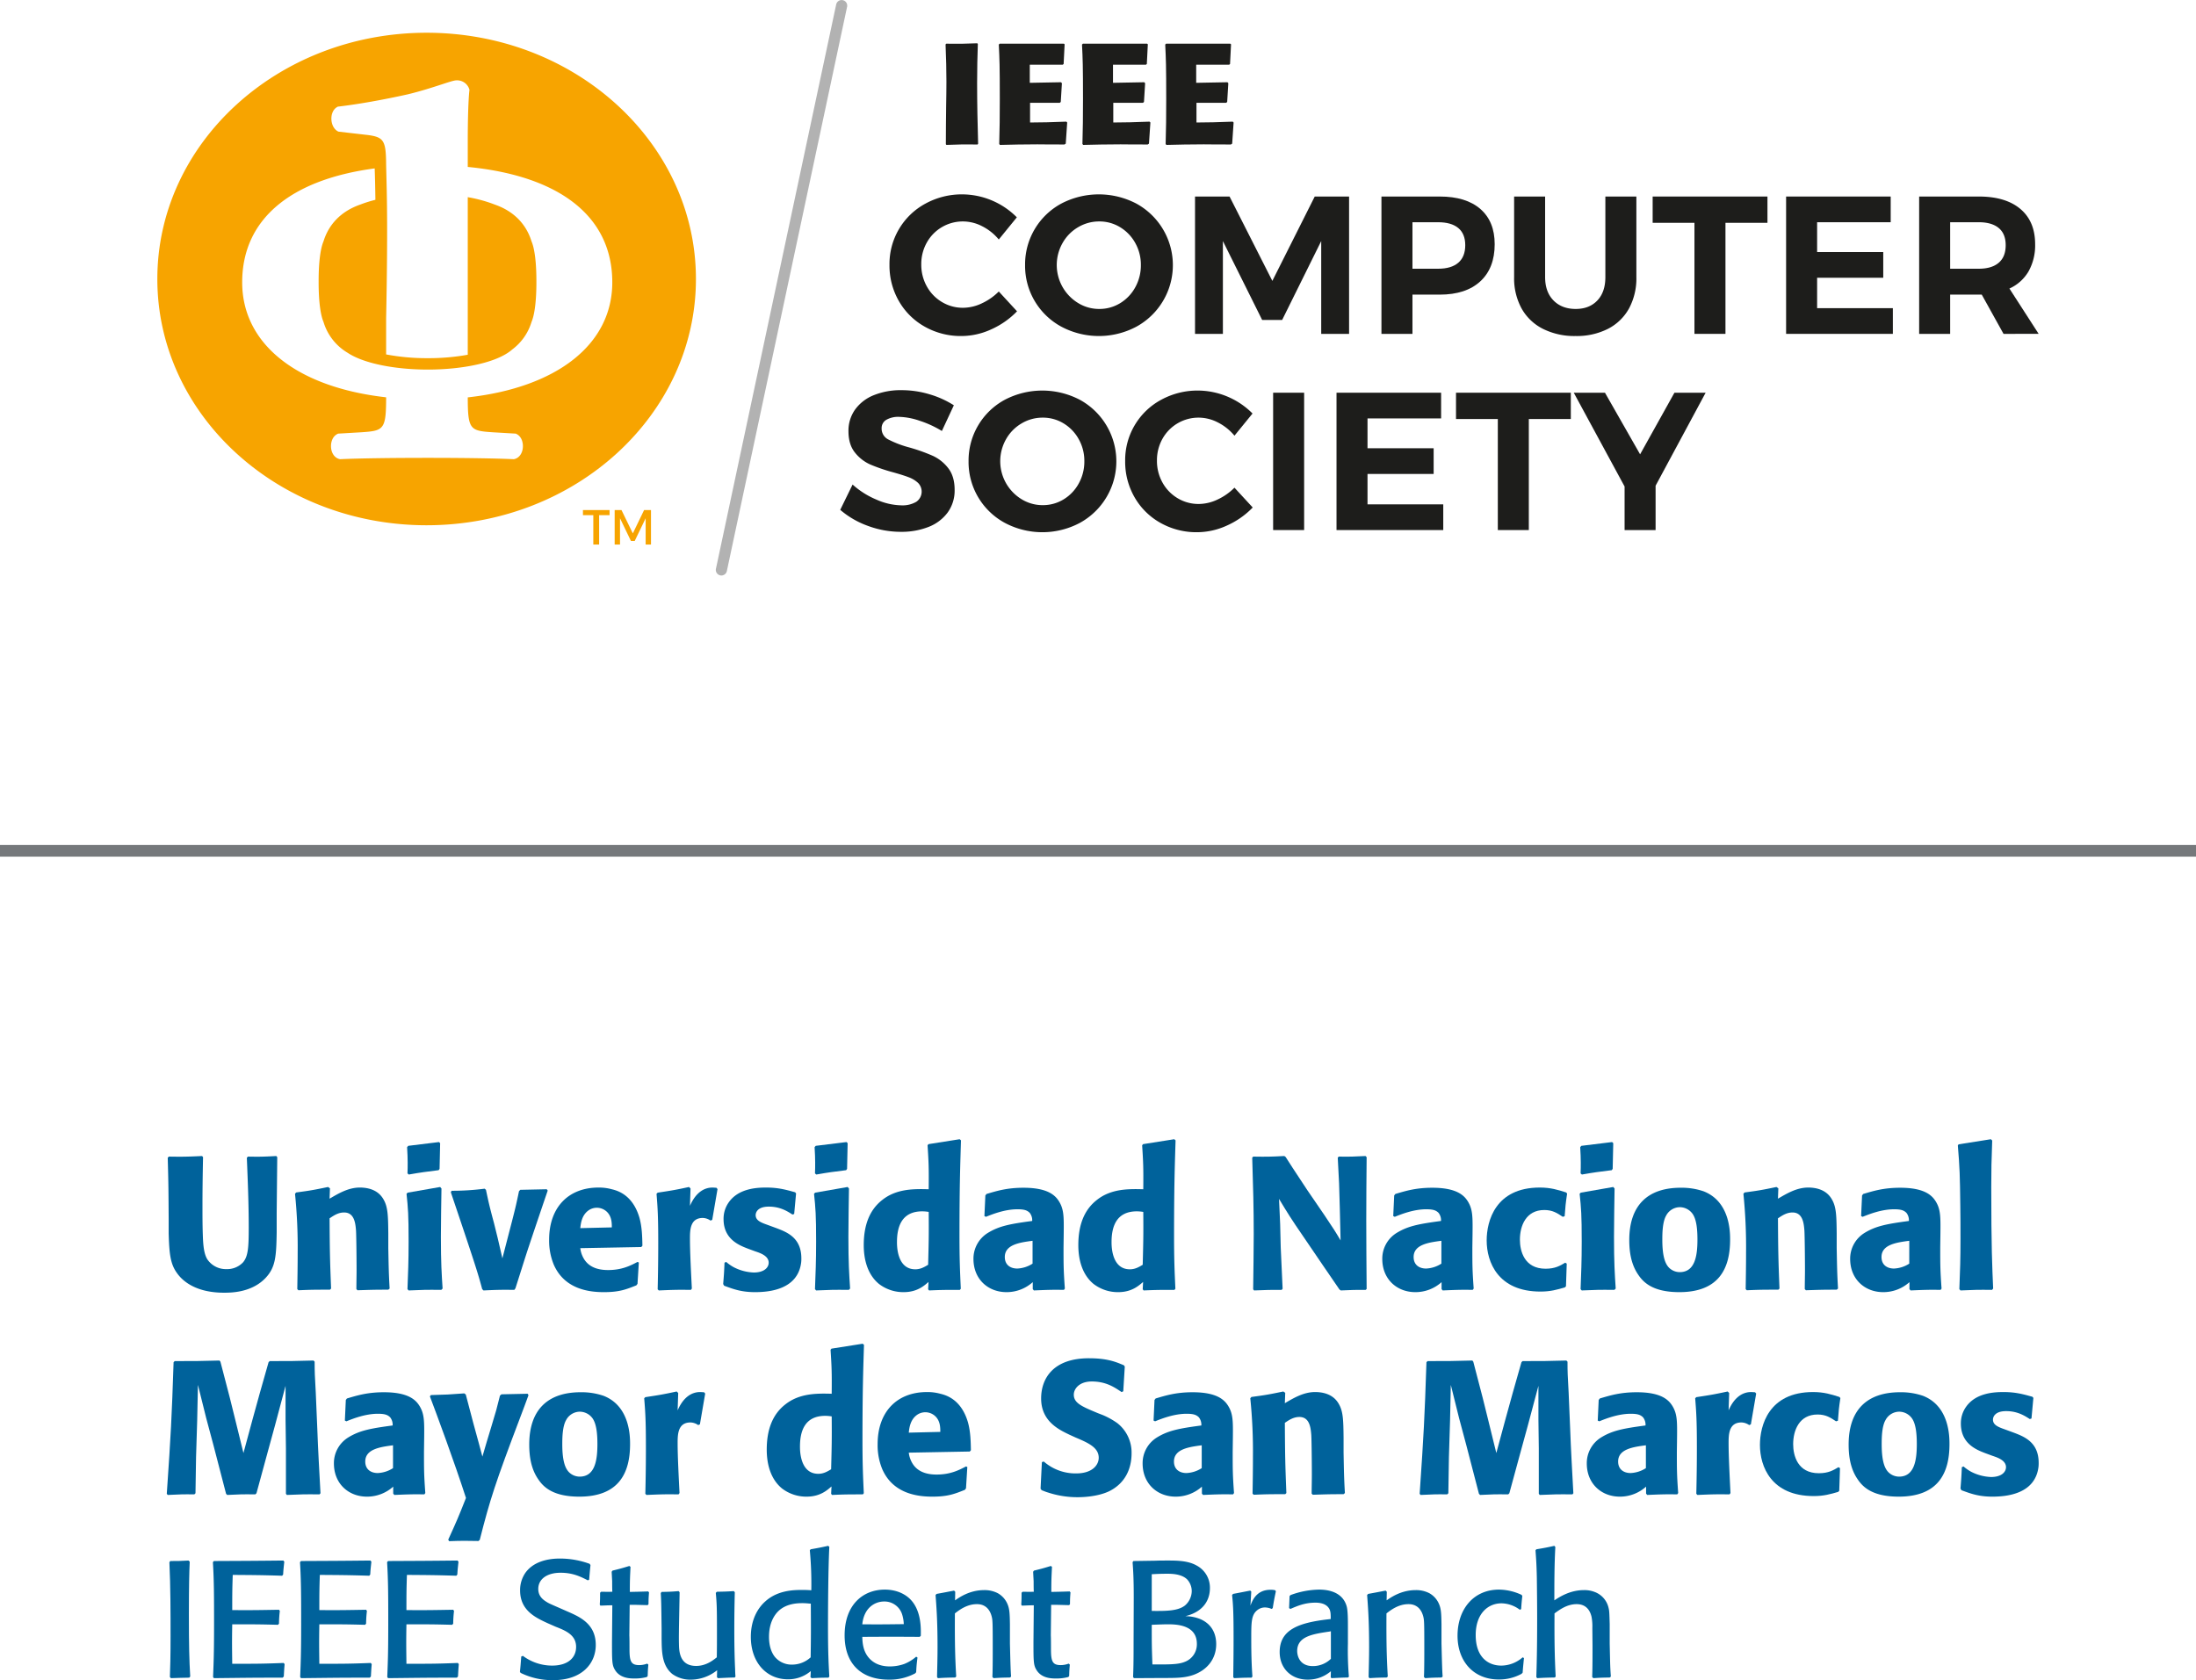 <svg xmlns="http://www.w3.org/2000/svg" viewBox="0 0 1116.133 854.134"><defs><style>.cls-1{fill:#00629b;}.cls-2{fill:#75787b;}.cls-3{fill:#b2b2b2;}.cls-4{fill:#1d1d1b;}.cls-5{fill:#f7a400;}</style></defs><g id="Layer_2" data-name="Layer 2"><g id="UNMSM"><g id="ieee_unmsm_cs_rgb_pp_c"><path class="cls-1" d="M140.913,588.267l-.287,28.504v9.789c-.193,12.189-.576,17.755-5.664,23.129-7.101,7.487-17.657,7.487-21.113,7.487-12.861,0-20.25-4.799-23.897-9.982-3.358-4.607-3.934-9.789-4.221-20.154V619.938c-.098-14.971-.098-17.659-.48-31.383l.574-.576c6.527.097,8.735.097,16.892-.288l.48.576c-.191,9.501-.289,16.891-.289,24.666,0,5.086,0,10.173.191,15.259.193,6.047.769,9.406,2.208,11.901a11.332,11.332,0,0,0,9.789,5.087,11.081,11.081,0,0,0,8.446-3.456c2.591-3.071,2.88-7.678,2.88-17.754,0-11.805-.48-23.609-.961-35.415l.576-.576c5.471.097,7.39.097,14.395-.288Z"/><path class="cls-1" d="M197.357,655.641c-7.677,0-9.309.096-15.643.288l-.576-.576c0-3.264.096-6.623.096-9.885,0-3.647-.096-16.796-.289-19.962-.287-3.456-.765-9.118-6.045-9.118-3.071,0-5.375,1.631-7.39,2.975.096,17.178.191,20.922.767,35.702l-.576.576c-7.679,0-9.118,0-16.027.288l-.576-.576c.096-6.142.193-12.284.193-18.427a266.978,266.978,0,0,0-1.345-30.04l.576-.672c7.199-.96,8.829-1.248,16.221-2.783l.959.672-.191,5.278c4.414-2.591,9.5-5.662,15.356-5.662,3.456,0,8.926.767,11.9,5.758,2.4,3.935,2.495,8.35,2.591,17.564v7.486c.191,9.406.191,12.092.672,20.538Z"/><path class="cls-1" d="M224.28,655.736c-7.772-.096-9.692,0-16.603.288l-.574-.672c.287-7.87.574-13.724.574-24.185,0-13.628-.287-16.987-1.054-24.281l.576-.576,16.508-2.879.672.767c-.098,8.158-.289,16.412-.289,24.569,0,13.244.385,18.907.863,26.297ZM222.937,594.89c-6.814.864-8.637,1.055-15.162,2.207l-.672-.576c.096-1.824.096-3.743.096-5.566,0-2.303-.096-4.319-.287-7.774l.574-.672,15.643-1.92.578.576-.289,13.053Z"/><path class="cls-1" d="M261.391,655.736c-6.912-.096-9.407,0-15.645.288l-.672-.672c-2.111-7.87-3.167-11.421-15.932-49.235l.385-.767a126.358,126.358,0,0,0,16.794-1.055l.672.575c1.343,6.335,1.728,8.158,4.127,17.084l1.824,7.39,2.4,10.365,4.895-18.907c1.919-7.486,2.206-8.83,3.55-15.259l.674-.673,13.434-.288.48.673c-2.687,7.869-6.91,20.346-9.5,28.12-2.017,6.047-3.84,11.996-6.91,21.594Z"/><path class="cls-1" d="M324.69,641.821l-.672,10.845-.576.768c-5.086,2.015-8.542,3.455-16.508,3.455-6.91,0-19.963-1.152-25.53-14.108a31.96,31.96,0,0,1-2.302-12.572c0-16.603,9.981-26.488,25.047-26.488a24.574,24.574,0,0,1,6.814.863c3.264.768,10.654,3.071,14.012,14.396,1.345,4.799,1.441,9.598,1.537,14.3l-.576.672-31,.576a13.607,13.607,0,0,0,2.112,5.854c2.304,3.455,6.238,5.278,11.996,5.278,7.007,0,11.326-2.207,14.973-4.126ZM310.965,623.97c0-2.208-.096-4.511-1.439-6.623a7.367,7.367,0,0,0-9.981-2.304c-3.647,2.304-4.319,6.335-4.608,9.31Z"/><path class="cls-1" d="M361.136,620.514a7.188,7.188,0,0,0-3.934-1.343c-6.527,0-6.527,6.335-6.527,10.653,0,6.622.576,17.467.961,25.241l-.48.672c-7.679-.096-9.213,0-16.316.288l-.576-.576c.193-7.966.289-15.836.289-23.705,0-13.341-.289-17.66-.865-24.857l.576-.576c7.007-1.055,8.831-1.343,15.932-2.879l.769.767-.289,8.83c3.071-7.102,7.486-9.309,11.422-9.309.672,0,1.343.096,2.015.096l.576.672L362,620.13Z"/><path class="cls-1" d="M394.627,624.353c5.277,2.015,12.667,4.798,12.667,15.356a16.321,16.321,0,0,1-.096,2.111c-1.726,13.723-16.123,15.068-23.417,15.068-7.005,0-11.037-1.536-15.738-3.263l-.48-.864c.383-4.798.48-5.854.672-10.845l.863-.384a21.309,21.309,0,0,0,3.84,2.688,24.018,24.018,0,0,0,10.172,2.687c5.375,0,7.581-2.591,7.581-4.99,0-3.455-4.221-4.895-6.814-5.759l-3.647-1.343c-4.51-1.728-12.476-4.799-12.476-15.068a14.428,14.428,0,0,1,2.591-8.446c4.99-7.198,14.397-7.581,19.098-7.581,6.24,0,10.174,1.151,14.684,2.398l.48.576-.959,10.461-.865.288c-2.4-1.536-6.142-4.031-11.995-4.031-5.951,0-6.718,3.168-6.718,4.319,0,2.688,2.591,3.743,5.853,4.895Z"/><path class="cls-1" d="M431.399,655.736c-7.774-.096-9.694,0-16.603.288l-.576-.672c.287-7.87.576-13.724.576-24.185,0-13.628-.289-16.987-1.056-24.281l.576-.576,16.508-2.879.672.767c-.096,8.158-.289,16.412-.289,24.569,0,13.244.385,18.907.865,26.297ZM430.053,594.89c-6.814.864-8.637,1.055-15.162,2.207l-.672-.576c.096-1.824.096-3.743.096-5.566,0-2.303-.096-4.319-.289-7.774l.576-.672,15.645-1.92.576.576-.289,13.053Z"/><path class="cls-1" d="M487.854,655.736c-7.199,0-9.022,0-15.643.288l-.48-.576.191-3.743c-2.304,2.015-5.853,5.183-12.667,5.183a20.236,20.236,0,0,1-12.573-4.223c-5.662-4.702-7.677-12.189-7.677-19.674,0-9.885,2.782-17.851,9.5-23.034,7.294-5.759,16.316-5.566,23.513-5.375.098-10.94,0-13.34-.576-22.361l.48-.576,15.836-2.495.672.576c-.385,12.668-.767,23.129-.767,48.465,0,12.572.287,18.331.672,26.969Zm-19.098-39.925c-10.748,0-12.861,8.254-12.861,15.644,0,1.919,0,13.82,9.309,13.82,2.688,0,4.608-1.152,6.527-2.304.287-11.612.385-14.107.287-26.872A21.413,21.413,0,0,0,468.756,615.812Z"/><path class="cls-1" d="M540.548,634.238c0,9.021,0,11.421.672,20.826l-.48.672c-6.238-.096-8.35,0-15.26.288l-.576-.672v-3.551a19.837,19.837,0,0,1-13.339,5.087c-9.407,0-16.797-6.622-16.797-16.891a15.347,15.347,0,0,1,7.199-13.148c5.758-3.551,11.133-4.607,22.65-6.142a6.055,6.055,0,0,0-1.248-4.126c-1.248-1.248-2.688-1.823-6.238-1.823-6.431,0-12.669,2.495-16.027,3.838l-.769-.384.48-10.461.576-.768c5.471-1.631,10.557-3.167,18.811-3.167,12.284,0,16.123,3.838,18.042,6.91,2.495,4.032,2.495,7.774,2.4,16.412Zm-15.74-3.455c-6.525.864-14.108,1.919-14.108,8.254,0,4.031,2.88,5.854,6.334,5.854a15.543,15.543,0,0,0,7.774-2.495Z"/><path class="cls-1" d="M596.915,655.736c-7.199,0-9.022,0-15.643.288l-.48-.576.191-3.743c-2.304,2.015-5.853,5.183-12.667,5.183a20.236,20.236,0,0,1-12.573-4.223c-5.662-4.702-7.677-12.189-7.677-19.674,0-9.885,2.782-17.851,9.5-23.034,7.294-5.759,16.316-5.566,23.513-5.375.098-10.94,0-13.34-.576-22.361l.48-.576L596.82,579.15l.672.576c-.385,12.668-.767,23.129-.767,48.465,0,12.572.287,18.331.672,26.969ZM577.817,615.812c-10.748,0-12.861,8.254-12.861,15.644,0,1.919,0,13.82,9.309,13.82,2.688,0,4.608-1.152,6.527-2.304.287-11.612.385-14.107.287-26.872A21.413,21.413,0,0,0,577.817,615.812Z"/><path class="cls-1" d="M694.606,588.267c-.096,10.749-.191,21.402-.191,32.151,0,11.517.096,20.922.191,34.838l-.48.48c-5.086,0-6.814,0-12.667.288l-.672-.48-8.542-12.476-9.598-14.108c-6.525-9.501-8.061-11.996-12.572-19.483l.576,12.861.287,11.805.961,21.018-.48.576c-5.566,0-7.581,0-14.012.288l-.48-.576c.096-9.309.289-18.715.289-28.12,0-12.86-.289-23.896-.767-38.773l.478-.576c7.007.097,8.255.097,15.836-.288l.672.48c2.4,3.839,3.838,5.95,11.037,16.891l8.733,12.765c4.895,7.293,5.375,8.062,8.159,12.764l-.385-15.835-.385-13.245-.672-12.956.48-.576c5.951.097,7.581,0,13.628-.288Z"/><path class="cls-1" d="M748.336,634.238c0,9.021,0,11.421.672,20.826l-.48.672c-6.238-.096-8.35,0-15.26.288l-.576-.672v-3.551a19.837,19.837,0,0,1-13.339,5.087c-9.407,0-16.797-6.622-16.797-16.891a15.347,15.347,0,0,1,7.199-13.148c5.758-3.551,11.133-4.607,22.65-6.142a6.055,6.055,0,0,0-1.248-4.126c-1.248-1.248-2.688-1.823-6.238-1.823-6.431,0-12.669,2.495-16.027,3.838l-.769-.384.48-10.461.576-.768c5.471-1.631,10.557-3.167,18.811-3.167,12.284,0,16.123,3.838,18.042,6.91,2.495,4.032,2.495,7.774,2.4,16.412Zm-15.74-3.455c-6.527.864-14.108,1.919-14.108,8.254,0,4.031,2.88,5.854,6.334,5.854a15.543,15.543,0,0,0,7.774-2.495Z"/><path class="cls-1" d="M796.306,642.396l-.385,11.516-.576.576c-4.03,1.152-7.294,2.112-12.38,2.112-21.593,0-27.353-14.972-27.353-26.009,0-9.789,4.416-26.872,26.968-26.872,5.566,0,9.213,1.151,13.436,2.495l.48.576c-.767,5.086-.863,6.43-1.248,11.516l-.961.288c-2.878-1.919-5.182-3.455-9.405-3.455-9.309,0-12.38,8.062-12.38,15.068,0,5.759,2.208,14.78,13.052,14.78,4.895,0,7.39-1.536,9.981-3.071Z"/><path class="cls-1" d="M820.524,655.736c-7.774-.096-9.694,0-16.603.288l-.576-.672c.287-7.87.576-13.724.576-24.185,0-13.628-.289-16.987-1.056-24.281l.576-.576,16.508-2.879.672.767c-.096,8.158-.289,16.412-.289,24.569,0,13.244.385,18.907.865,26.297ZM819.179,594.89c-6.814.864-8.637,1.055-15.162,2.207l-.672-.576c.096-1.824.096-3.743.096-5.566,0-2.303-.096-4.319-.289-7.774l.576-.672,15.645-1.92.576.576-.289,13.053Z"/><path class="cls-1" d="M853.525,656.888c-13.723,0-18.427-5.183-20.922-8.925-3.551-5.183-4.512-11.421-4.512-17.564,0-17.659,9.407-26.584,26.106-26.584a34.503,34.503,0,0,1,11.709,1.824c13.436,5.278,13.436,20.826,13.436,24.569C879.342,644.604,873.871,656.888,853.525,656.888Zm6.429-40.213a8.068,8.068,0,0,0-6.142-2.975,7.947,7.947,0,0,0-7.005,4.319c-1.919,3.359-1.919,9.501-1.919,12.284,0,9.309,1.823,12.572,3.454,14.204a7.763,7.763,0,0,0,5.375,2.208c7.966,0,9.022-8.734,9.022-16.603C862.739,624.929,862.258,619.459,859.955,616.676Z"/><path class="cls-1" d="M933.513,655.641c-7.679,0-9.309.096-15.645.288l-.576-.576c0-3.264.098-6.623.098-9.885,0-3.647-.098-16.796-.289-19.962-.287-3.456-.767-9.118-6.047-9.118-3.071,0-5.373,1.631-7.39,2.975.096,17.178.193,20.922.767,35.702l-.574.576c-7.679,0-9.118,0-16.029.288l-.574-.576c.096-6.142.191-12.284.191-18.427a267.094,267.094,0,0,0-1.343-30.04l.576-.672c7.197-.96,8.829-1.248,16.219-2.783l.961.672-.193,5.278c4.414-2.591,9.502-5.662,15.356-5.662,3.456,0,8.926.767,11.902,5.758,2.4,3.935,2.495,8.35,2.591,17.564v7.486c.191,9.406.191,12.092.672,20.538Z"/><path class="cls-1" d="M986.138,634.238c0,9.021,0,11.421.672,20.826l-.48.672c-6.238-.096-8.35,0-15.26.288l-.576-.672v-3.551a19.837,19.837,0,0,1-13.339,5.087c-9.407,0-16.797-6.622-16.797-16.891a15.347,15.347,0,0,1,7.199-13.148c5.758-3.551,11.133-4.607,22.65-6.142a6.055,6.055,0,0,0-1.248-4.126c-1.248-1.248-2.688-1.823-6.238-1.823-6.431,0-12.669,2.495-16.027,3.838l-.769-.384.48-10.461.576-.768c5.471-1.631,10.557-3.167,18.811-3.167,12.284,0,16.123,3.838,18.042,6.91,2.495,4.032,2.495,7.774,2.4,16.412Zm-15.74-3.455c-6.527.864-14.108,1.919-14.108,8.254,0,4.031,2.88,5.854,6.334,5.854a15.544,15.544,0,0,0,7.774-2.495Z"/><path class="cls-1" d="M1012.458,655.736c-7.005-.096-9.598,0-16.027.288l-.576-.672c.385-9.501.576-15.26.576-25.625,0-5.662,0-11.325-.096-16.987-.193-15.548-.289-18.715-1.248-30.423l.383-.576,16.412-2.591.672.672c-.385,10.365-.48,14.684-.48,23.801,0,30.328.48,40.405.961,51.442Z"/><path class="cls-1" d="M159.915,692.229c0,5.663.096,6.814.576,15.74.289,6.046.48,12.092.769,18.139.383,11.037,1.054,22.073,1.63,33.014l-.48.576c-7.39-.096-9.981,0-16.603.288l-.478-.576V736.376l-.193-14.684V704.513l-5.375,20.155L135.922,738.68l-5.566,20.442-.576.576c-6.718-.096-8.348,0-14.299.288l-.576-.576-6.429-24.761-3.647-13.628-4.225-16.987-.383,18.139-.576,18.618-.287,18.331-.578.576c-5.564-.096-7.388,0-13.53.288l-.48-.576c2.111-30.807,2.495-38.197,3.456-66.893l.574-.576c10.75,0,12.476,0,22.745-.288l.48.576,4.799,18.427,2.687,10.846,4.223,17.179,4.512-16.7,3.838-13.916,4.414-15.548.576-.576c10.652,0,12.284,0,22.265-.288Z"/><path class="cls-1" d="M215.494,738.2c0,9.021,0,11.421.672,20.826l-.48.672c-6.236-.096-8.348,0-15.26.288l-.574-.672v-3.551a19.844,19.844,0,0,1-13.341,5.087c-9.405,0-16.797-6.623-16.797-16.891a15.345,15.345,0,0,1,7.2-13.149c5.758-3.551,11.133-4.607,22.648-6.142a6.059,6.059,0,0,0-1.246-4.127c-1.25-1.248-2.688-1.823-6.24-1.823-6.431,0-12.667,2.495-16.027,3.838l-.767-.384.48-10.461.574-.768c5.471-1.631,10.559-3.167,18.811-3.167,12.284,0,16.125,3.838,18.042,6.91,2.495,4.032,2.495,7.774,2.401,16.412Zm-15.74-3.455c-6.525.864-14.108,1.919-14.108,8.254,0,4.031,2.882,5.854,6.335,5.854a15.543,15.543,0,0,0,7.772-2.495Z"/><path class="cls-1" d="M268.6,709.312c-1.343,3.743-2.782,7.486-4.223,11.325-12.667,33.399-15.258,41.46-20.537,62.19l-.672.576c-2.4,0-4.895-.096-7.294-.096-2.495,0-5.182.096-7.583.192l-.478-.768c4.319-9.501,5.086-11.229,9.022-21.21-5.951-18.427-14.877-42.516-18.331-51.633l.478-.672c7.872-.192,9.502-.288,16.988-.864l.767.576,3.838,14.587,2.784,10.173,1.823,6.815,2.112-7.199,2.495-8.254c2.302-7.486,2.687-8.925,4.319-15.547l.767-.673,13.341-.288Z"/><path class="cls-1" d="M294.424,760.85c-13.723,0-18.427-5.183-20.922-8.925-3.551-5.183-4.512-11.421-4.512-17.563,0-17.66,9.407-26.585,26.105-26.585A34.503,34.503,0,0,1,306.804,709.6c13.436,5.278,13.436,20.826,13.436,24.569C320.241,748.565,314.77,760.85,294.424,760.85Zm6.429-40.213a8.068,8.068,0,0,0-6.142-2.975,7.947,7.947,0,0,0-7.005,4.319c-1.919,3.359-1.919,9.501-1.919,12.284,0,9.31,1.823,12.572,3.454,14.204a7.763,7.763,0,0,0,5.375,2.208c7.966,0,9.022-8.734,9.022-16.603C303.637,728.891,303.157,723.42,300.853,720.637Z"/><path class="cls-1" d="M354.87,724.475a7.188,7.188,0,0,0-3.934-1.343c-6.527,0-6.527,6.335-6.527,10.653,0,6.622.576,17.466.961,25.241l-.48.672c-7.679-.096-9.213,0-16.316.288l-.576-.576c.193-7.966.289-15.835.289-23.705,0-13.341-.289-17.66-.865-24.857l.576-.576c7.007-1.055,8.831-1.343,15.932-2.879l.769.767-.289,8.83c3.071-7.102,7.486-9.309,11.421-9.309.672,0,1.343.096,2.015.096l.576.672-2.687,15.644Z"/><path class="cls-1" d="M438.552,759.698c-7.199,0-9.022,0-15.643.288l-.48-.576.191-3.743c-2.304,2.015-5.853,5.183-12.667,5.183a20.236,20.236,0,0,1-12.573-4.223c-5.662-4.702-7.677-12.189-7.677-19.674,0-9.885,2.782-17.851,9.5-23.034,7.294-5.759,16.316-5.566,23.513-5.375.098-10.94,0-13.34-.576-22.361l.48-.576,15.836-2.495.672.575c-.385,12.669-.767,23.13-.767,48.466,0,12.572.287,18.331.672,26.968ZM419.454,719.773c-10.748,0-12.86,8.254-12.86,15.644,0,1.919,0,13.82,9.309,13.82,2.688,0,4.608-1.152,6.527-2.304.287-11.612.385-14.108.287-26.872A21.427,21.427,0,0,0,419.454,719.773Z"/><path class="cls-1" d="M491.648,745.782l-.672,10.845-.576.767c-5.086,2.016-8.542,3.456-16.508,3.456-6.91,0-19.963-1.152-25.53-14.108a31.959,31.959,0,0,1-2.302-12.572c0-16.603,9.981-26.488,25.047-26.488a24.574,24.574,0,0,1,6.814.863c3.264.768,10.654,3.071,14.012,14.396,1.345,4.799,1.441,9.598,1.536,14.3l-.576.672-31,.576a13.606,13.606,0,0,0,2.112,5.854c2.304,3.455,6.238,5.278,11.996,5.278,7.007,0,11.326-2.207,14.973-4.126Zm-13.725-17.851c0-2.208-.096-4.511-1.439-6.622a7.365,7.365,0,0,0-9.981-2.303c-3.647,2.303-4.319,6.334-4.608,9.309Z"/><path class="cls-1" d="M560.548,719.389a38.959,38.959,0,0,1,7.39,4.126,19.022,19.022,0,0,1,7.197,15.26c0,8.157-3.454,15.451-11.515,19.386-5.76,2.688-13.054,2.975-15.932,2.975a47.826,47.826,0,0,1-15.069-2.4c-1.056-.288-2.111-.768-3.167-1.152l-.576-.767.672-13.532.96-.288a24.48,24.48,0,0,0,16.41,6.046c8.35,0,11.517-4.319,11.517-7.966,0-5.086-5.086-7.486-11.709-10.269l-3.167-1.44c-5.375-2.591-14.395-6.814-14.395-18.427,0-10.269,6.238-20.442,24.28-20.442,9.309,0,13.628,1.823,17.755,3.55l.48.672-.769,12.572-.863.385c-3.551-2.4-7.87-5.375-15.164-5.375-6.334,0-9.116,3.743-9.116,6.718,0,4.319,4.221,6.047,12.284,9.406Z"/><path class="cls-1" d="M626.524,738.2c0,9.021,0,11.421.672,20.826l-.48.672c-6.238-.096-8.35,0-15.26.288l-.576-.672v-3.551A19.842,19.842,0,0,1,597.54,760.85c-9.407,0-16.797-6.623-16.797-16.891a15.347,15.347,0,0,1,7.199-13.149c5.758-3.551,11.133-4.607,22.65-6.142a6.059,6.059,0,0,0-1.248-4.127c-1.248-1.248-2.688-1.823-6.238-1.823-6.431,0-12.669,2.495-16.027,3.838l-.769-.384.48-10.461.576-.768c5.471-1.631,10.557-3.167,18.811-3.167,12.285,0,16.123,3.838,18.042,6.91,2.495,4.032,2.495,7.774,2.4,16.412Zm-15.74-3.455c-6.525.864-14.108,1.919-14.108,8.254,0,4.031,2.88,5.854,6.334,5.854a15.545,15.545,0,0,0,7.774-2.495Z"/><path class="cls-1" d="M682.881,759.602c-7.679,0-9.309.096-15.645.288l-.576-.576c0-3.263.098-6.622.098-9.885,0-3.647-.098-16.796-.289-19.962-.287-3.456-.767-9.118-6.046-9.118-3.071,0-5.373,1.631-7.39,2.975.096,17.179.193,20.922.769,35.702l-.576.576c-7.679,0-9.118,0-16.029.288l-.574-.576c.096-6.142.191-12.284.191-18.427a267.102,267.102,0,0,0-1.343-30.04l.576-.672c7.197-.96,8.829-1.248,16.219-2.783l.961.672-.193,5.278c4.414-2.591,9.502-5.662,15.356-5.662,3.456,0,8.926.767,11.902,5.758,2.4,3.935,2.495,8.35,2.591,17.564v7.486c.191,9.406.191,12.092.672,20.538Z"/><path class="cls-1" d="M796.695,692.229c0,5.663.096,6.814.576,15.74.289,6.046.48,12.092.767,18.139.385,11.037,1.056,22.073,1.632,33.014l-.48.576c-7.39-.096-9.981,0-16.603.288l-.48-.576V736.376l-.191-14.684V704.513L776.54,724.668,772.702,738.68l-5.566,20.442-.576.576c-6.718-.096-8.35,0-14.299.288l-.576-.576-6.431-24.761-3.647-13.628-4.221-16.987L737,722.173l-.576,18.618-.287,18.331-.576.576c-5.566-.096-7.39,0-13.532.288l-.48-.576c2.111-30.807,2.495-38.197,3.454-66.893l.576-.576c10.75,0,12.478,0,22.745-.288l.48.576,4.799,18.427,2.687,10.846,4.223,17.179,4.512-16.7,3.838-13.916,4.414-15.548.576-.576c10.652,0,12.284,0,22.265-.288Z"/><path class="cls-1" d="M852.276,738.2c0,9.021,0,11.421.672,20.826l-.48.672c-6.238-.096-8.35,0-15.26.288l-.576-.672v-3.551a19.842,19.842,0,0,1-13.339,5.087c-9.407,0-16.797-6.623-16.797-16.891a15.347,15.347,0,0,1,7.199-13.149c5.758-3.551,11.133-4.607,22.65-6.142a6.06,6.06,0,0,0-1.248-4.127c-1.248-1.248-2.688-1.823-6.238-1.823-6.431,0-12.669,2.495-16.027,3.838l-.769-.384.48-10.461.576-.768c5.471-1.631,10.557-3.167,18.811-3.167,12.284,0,16.123,3.838,18.042,6.91,2.495,4.032,2.495,7.774,2.4,16.412Zm-15.74-3.455c-6.525.864-14.108,1.919-14.108,8.254,0,4.031,2.88,5.854,6.334,5.854a15.544,15.544,0,0,0,7.774-2.495Z"/><path class="cls-1" d="M889.035,724.475a7.188,7.188,0,0,0-3.934-1.343c-6.527,0-6.527,6.335-6.527,10.653,0,6.622.576,17.466.961,25.241l-.48.672c-7.679-.096-9.213,0-16.316.288l-.576-.576c.193-7.966.289-15.835.289-23.705,0-13.341-.289-17.66-.865-24.857l.576-.576c7.007-1.055,8.831-1.343,15.932-2.879l.769.767-.289,8.83c3.071-7.102,7.486-9.309,11.421-9.309.672,0,1.343.096,2.015.096l.576.672-2.687,15.644Z"/><path class="cls-1" d="M935.196,746.358l-.385,11.516-.576.576c-4.03,1.152-7.294,2.111-12.38,2.111-21.593,0-27.353-14.972-27.353-26.009,0-9.789,4.416-26.872,26.968-26.872,5.566,0,9.213,1.151,13.436,2.495l.48.576c-.767,5.086-.863,6.43-1.248,11.516l-.961.288c-2.878-1.919-5.182-3.455-9.405-3.455-9.309,0-12.38,8.062-12.38,15.068,0,5.759,2.208,14.78,13.052,14.78,4.895,0,7.39-1.536,9.981-3.071Z"/><path class="cls-1" d="M965.019,760.85c-13.723,0-18.427-5.183-20.922-8.925-3.551-5.183-4.512-11.421-4.512-17.563,0-17.66,9.407-26.585,26.105-26.585A34.503,34.503,0,0,1,977.399,709.6c13.436,5.278,13.436,20.826,13.436,24.569C990.836,748.565,985.365,760.85,965.019,760.85Zm6.429-40.213a8.068,8.068,0,0,0-6.142-2.975,7.947,7.947,0,0,0-7.005,4.319c-1.919,3.359-1.919,9.501-1.919,12.284,0,9.31,1.823,12.572,3.454,14.204a7.763,7.763,0,0,0,5.375,2.208c7.966,0,9.022-8.734,9.022-16.603C974.232,728.891,973.752,723.42,971.448,720.637Z"/><path class="cls-1" d="M1023.499,728.315c5.277,2.015,12.667,4.798,12.667,15.356a16.337,16.337,0,0,1-.096,2.111c-1.726,13.723-16.123,15.068-23.417,15.068-7.005,0-11.037-1.536-15.738-3.264l-.48-.864c.383-4.798.48-5.854.672-10.845l.863-.384a21.199,21.199,0,0,0,3.84,2.687,24.008,24.008,0,0,0,10.172,2.687c5.375,0,7.581-2.591,7.581-4.99,0-3.455-4.221-4.895-6.814-5.759l-3.647-1.343c-4.51-1.728-12.476-4.799-12.476-15.068a14.429,14.429,0,0,1,2.591-8.446c4.99-7.197,14.397-7.581,19.098-7.581,6.24,0,10.174,1.151,14.684,2.399l.48.576-.959,10.461-.865.288c-2.4-1.536-6.142-4.031-11.996-4.031-5.951,0-6.718,3.167-6.718,4.319,0,2.688,2.591,3.743,5.853,4.895Z"/><path class="cls-1" d="M96.431,793.918c-.252,5.627-.42,12.262-.42,26.707,0,16.125.168,23.012.672,31.662l-.504.588c-3.694.084-4.871.084-9.321.252l-.506-.588c.168-5.123.336-9.575.336-20.408,0-12.681,0-25.279-.588-37.877l.42-.672c3.696,0,5.039,0,9.323-.252Z"/><path class="cls-1" d="M144.659,845.988c-.252,2.856-.252,3.444-.42,6.3l-.59.588c-16.377,0-18.979.084-34.936.252l-.42-.588c.252-6.635.504-11.17.504-26.539,0-14.109,0-22.171-.588-31.83l.504-.588c16.545-.084,19.821-.084,35.274-.252l.504.588c-.252,2.52-.42,3.527-.588,6.551l-.504.588c-10.836-.336-14.446-.336-25.112-.42-.252,7.726-.252,10.161-.252,17.888,10.33.084,13.52,0,23.767-.168l.422.588a60.084,60.084,0,0,0-.422,6.467l-.504.588c-9.742-.252-11.841-.252-23.263-.252-.168,9.742-.084,12.093,0,20.072,12.681,0,15.285,0,26.119-.42Z"/><path class="cls-1" d="M188.926,845.988c-.25,2.856-.25,3.444-.418,6.3l-.59.588c-16.377,0-18.981.084-34.936.252l-.422-.588c.254-6.635.506-11.17.506-26.539,0-14.109,0-22.171-.588-31.83l.504-.588c16.545-.084,19.821-.084,35.272-.252l.504.588c-.25,2.52-.418,3.527-.586,6.551l-.506.588c-10.834-.336-14.446-.336-25.11-.42-.254,7.726-.254,10.161-.254,17.888,10.332.084,13.522,0,23.768-.168l.42.588a59.578,59.578,0,0,0-.42,6.467l-.504.588c-9.742-.252-11.843-.252-23.265-.252-.168,9.742-.082,12.093,0,20.072,12.683,0,15.287,0,26.119-.42Z"/><path class="cls-1" d="M233.195,845.988c-.252,2.856-.252,3.444-.42,6.3l-.588.588c-16.377,0-18.981.084-34.938.252l-.42-.588c.252-6.635.504-11.17.504-26.539,0-14.109,0-22.171-.588-31.83l.504-.588c16.547-.084,19.821-.084,35.274-.252l.504.588c-.252,2.52-.42,3.527-.588,6.551l-.506.588c-10.832-.336-14.444-.336-25.11-.42-.252,7.726-.252,10.161-.252,17.888,10.33.084,13.522,0,23.769-.168l.418.588a59.054,59.054,0,0,0-.418,6.467l-.504.588c-9.742-.252-11.843-.252-23.265-.252-.168,9.742-.084,12.093,0,20.072,12.683,0,15.285,0,26.119-.42Z"/><path class="cls-1" d="M288.526,819.281c6.131,2.688,14.278,6.215,14.278,16.965,0,9.406-6.97,17.888-21.584,17.888a36.383,36.383,0,0,1-16.629-3.695l-.336-.588c.336-2.939.42-4.535.672-7.727l.84-.336a24.773,24.773,0,0,0,14.782,4.955c8.649,0,12.261-4.452,12.261-9.491,0-5.879-4.871-8.146-10.33-10.246l-4.2-1.847c-5.963-2.771-13.94-6.383-13.94-16.63a15.519,15.519,0,0,1,2.603-8.818c3.864-5.543,10.834-7.391,17.636-7.391a43.925,43.925,0,0,1,15.117,2.688l.42.673c-.336,3.191-.42,4.367-.672,7.39l-.672.337c-3.612-1.848-7.558-3.864-13.856-3.864-6.972,0-11.339,3.275-11.339,8.23,0,3.78,2.52,5.543,4.284,6.635,1.091.672,1.427.84,6.466,3.023Z"/><path class="cls-1" d="M329.528,846.241c-.252,2.771-.252,3.359-.336,5.795l-.42.504a22.849,22.849,0,0,1-6.3.756c-2.015,0-7.306,0-9.908-4.367-1.513-2.436-1.513-4.452-1.513-14.362l.168-18.477c-2.938,0-3.022.084-6.047.168l-.336-.504c.168-2.687.168-3.359.168-6.047l.504-.504c1.849,0,2.94.084,5.711,0-.084-1.764-.084-3.612-.084-5.375q-.126-2.394-.252-4.787l.42-.588c3.78-.924,4.703-1.176,8.567-2.352l.588.42c-.252,5.543-.336,6.634-.336,12.766,3.528-.084,4.535-.084,9.323-.252l.42.504c-.168,2.184-.252,3.107-.252,5.963l-.42.504c-4.2-.084-4.703-.168-9.155-.168l-.168,15.621c.084,1.008.084,5.795.084,6.971,0,6.13.756,8.062,4.955,8.062a11.447,11.447,0,0,0,4.032-.756Z"/><path class="cls-1" d="M373.469,809.456c-.168,6.382-.252,12.345-.252,19.148,0,10.33.252,16.545.42,20.156,0,1.176.084,2.352.168,3.528l-.336.504c-4.032.084-4.703.168-8.567.336l-.504-.504.084-3.527a21.459,21.459,0,0,1-13.184,4.786,15.671,15.671,0,0,1-9.575-2.855c-5.375-4.367-5.375-11.505-5.459-18.056v-5.207c-.168-12.01-.168-13.353-.42-17.889l.42-.588c3.948-.084,4.703-.084,8.651-.42l.504.588-.336,18.393c0,2.268-.084,3.947,0,7.979.084,3.527.252,11.086,8.733,11.086,4.955,0,8.483-2.771,10.498-4.367.084-4.535.084-8.398.084-13.27,0-11.673-.084-14.025-.588-19.484l.504-.588c3.864-.084,4.787-.084,8.651-.336Z"/><path class="cls-1" d="M412.017,787.62c4.284-.756,5.123-.924,8.903-1.764l.588.504c-.588,11.674-.672,32.502-.672,40.9,0,13.018.336,19.233.672,25.028l-.42.588c-3.696,0-4.703.084-8.567.252l-.588-.504.168-3.107a17.769,17.769,0,0,1-11.589,4.199c-11.17,0-18.895-8.818-18.895-21.584,0-9.154,3.862-14.949,7.39-18.056,6.131-5.544,14.11-5.796,18.476-5.796,1.765,0,2.604,0,4.871.168a186.488,186.488,0,0,0-.755-20.323Zm.084,27.63c-1.427-.084-2.435-.252-4.198-.252-2.604,0-8.147.168-12.179,3.947-1.847,1.764-4.871,5.711-4.871,13.186,0,4.787,1.345,8.23,3.108,10.33a11.057,11.057,0,0,0,8.651,3.78,13.928,13.928,0,0,0,9.405-3.696C412.185,831.543,412.185,829.024,412.101,815.25Z"/><path class="cls-1" d="M466.321,842.629c-.422,3.359-.506,4.2-.674,7.475l-.504.588a27.433,27.433,0,0,1-13.436,3.191c-13.774,0-22.423-7.895-22.423-22.507,0-15.621,9.405-23.264,20.407-23.264,6.636,0,11.256,2.771,13.774,5.795,4.787,5.712,4.619,14.026,4.535,17.721l-.588.504c-13.103-.084-15.369-.084-29.143,0,.084,2.939.336,7.055,3.192,10.498,3.444,4.116,8.229,4.535,10.834,4.535a21.902,21.902,0,0,0,7.306-1.26,21.153,21.153,0,0,0,6.047-3.695Zm-7.811-21.92a9.388,9.388,0,0,0-9.155-6.55c-4.701,0-10.244,3.191-11.086,11.589,10.162.084,13.354,0,21.08-.084A18.375,18.375,0,0,0,458.51,820.709Z"/><path class="cls-1" d="M513.384,852.791c-4.032.084-4.535.084-8.399.336l-.588-.588c0-.923.084-1.848.084-2.771.084-4.116.084-8.23.084-12.346,0-12.934-.084-13.773-.504-15.537-1.595-6.382-6.382-6.382-7.558-6.382-5.039,0-8.903,2.939-11.17,4.703-.084,14.613.084,22.255.672,32.082l-.504.504c-4.116.084-4.787.084-8.819.336l-.42-.588c.084-4.703.252-9.239.252-15.453,0-13.437-.588-20.576-1.007-26.203l.504-.588c4.2-.756,4.955-.923,8.903-1.679l.588.588-.084,4.367c2.183-1.511,7.39-5.207,14.782-5.207a14.519,14.519,0,0,1,6.97,1.596,11.382,11.382,0,0,1,4.871,5.459c1.091,2.52,1.175,5.039,1.259,10.246v9.826c.252,9.825.336,13.605.588,16.797Z"/><path class="cls-1" d="M543.744,846.241c-.252,2.771-.252,3.359-.336,5.795l-.42.504a22.849,22.849,0,0,1-6.3.756c-2.015,0-7.306,0-9.908-4.367-1.513-2.436-1.513-4.452-1.513-14.362l.168-18.477c-2.938,0-3.022.084-6.047.168l-.336-.504c.168-2.687.168-3.359.168-6.047l.504-.504c1.849,0,2.94.084,5.711,0-.084-1.764-.084-3.612-.084-5.375q-.126-2.394-.252-4.787l.42-.588c3.78-.924,4.703-1.176,8.567-2.352l.588.42c-.252,5.543-.336,6.634-.336,12.766,3.528-.084,4.535-.084,9.323-.252l.42.504c-.168,2.184-.252,3.107-.252,5.963l-.42.504c-4.2-.084-4.703-.168-9.155-.168l-.168,15.621c.084,1.008.084,5.795.084,6.971,0,6.13.756,8.062,4.955,8.062a11.447,11.447,0,0,0,4.032-.756Z"/><path class="cls-1" d="M576.317,853.127l-.42-.588c.168-4.032.252-7.894.252-15.537,0-3.611.084-21.164.084-25.111,0-8.819-.252-13.353-.588-17.721l.42-.588,11.254-.168c1.681-.084,4.284-.084,6.552-.084,4.953,0,10.244.168,14.444,2.603A12.708,12.708,0,0,1,614.95,807.44c0,2.939-.84,11.338-12.513,14.193a20.011,20.011,0,0,1,7.728,1.512c7.222,3.191,7.978,9.575,7.978,12.682,0,7.727-4.787,13.185-11.505,15.62-4.452,1.596-8.903,1.596-15.537,1.596Zm9.071-34.182c7.558.084,13.352,0,16.88-2.771a9.776,9.776,0,0,0,3.444-7.306,8.824,8.824,0,0,0-2.353-5.964c-2.938-2.855-8.145-2.855-10.078-2.855-2.687,0-5.291.084-7.894.252Zm0,7.055c0,9.575,0,11.002.336,20.156h1.595c6.298,0,11.422.085,14.698-1.259a9.509,9.509,0,0,0,6.298-9.238c0-9.826-10.834-9.91-14.866-9.91-.755,0-1.511,0-6.046.168Z"/><path class="cls-1" d="M646.293,817.938a8.644,8.644,0,0,0-3.36-.756,6.27,6.27,0,0,0-3.528,1.091c-3.442,2.436-3.442,6.13-3.442,14.866,0,9.49.252,14.445.588,19.148l-.42.588c-3.948,0-4.871.084-8.903.252l-.42-.504c.084-6.382.168-12.178.168-19.989,0-13.437-.252-16.88-.756-21.752l.504-.588c3.192-.588,5.207-1.007,8.735-1.679l.504.504-.42,7.138c1.008-2.687,3.106-8.062,10.246-8.062a8.701,8.701,0,0,1,2.351.252l.336.505c-.84,4.031-1.007,4.87-1.595,8.566Z"/><path class="cls-1" d="M685.086,835.575a157.746,157.746,0,0,0,.504,16.797l-.42.42c-3.948.084-4.619.168-8.481.336l-.338-.504.084-3.023a17.991,17.991,0,0,1-11.757,4.283c-8.397,0-14.276-5.711-14.276-14.025,0-11.254,9.405-14.865,24.522-16.629l1.427-.168c0-2.268,0-3.864-.755-5.207-.84-1.512-2.77-3.107-6.97-3.107-5.459,0-9.239,1.679-12.765,3.191l-.672-.42c.168-3.864.168-4.367.252-6.13l.504-.505a43.294,43.294,0,0,1,14.528-2.771c6.216,0,12.263,2.1,14.026,8.651.588,2.351.588,6.97.588,10.497Zm-9.407-6.131c-8.481,1.26-16.377,2.436-16.377,9.91,0,.42,0,7.643,7.979,7.643a13.094,13.094,0,0,0,9.153-3.696V829.275Z"/><path class="cls-1" d="M732.73,852.791c-4.032.084-4.535.084-8.399.336l-.588-.588c0-.923.084-1.848.084-2.771.084-4.116.084-8.23.084-12.346,0-12.934-.084-13.773-.504-15.537-1.595-6.382-6.382-6.382-7.558-6.382-5.039,0-8.903,2.939-11.17,4.703-.084,14.613.084,22.255.672,32.082l-.504.504c-4.116.084-4.787.084-8.819.336l-.42-.588c.084-4.703.252-9.239.252-15.453,0-13.437-.588-20.576-1.008-26.203l.504-.588c4.2-.756,4.955-.923,8.903-1.679l.588.588-.084,4.367c2.183-1.511,7.39-5.207,14.782-5.207a14.519,14.519,0,0,1,6.97,1.596,11.382,11.382,0,0,1,4.871,5.459c1.091,2.52,1.175,5.039,1.259,10.246v9.826c.252,9.825.336,13.605.588,16.797Z"/><path class="cls-1" d="M774.562,842.881c-.336,3.612-.42,4.032-.672,7.475l-.588.588a23.662,23.662,0,0,1-11.589,2.855c-12.683,0-20.912-9.154-20.912-22.255,0-13.353,8.061-23.432,21.08-23.432a27.625,27.625,0,0,1,11.505,2.687l.336.589c-.336,3.023-.42,4.115-.588,6.634l-.672.336a15.919,15.919,0,0,0-9.323-3.275c-6.97,0-13.102,5.375-13.102,16.125,0,11.421,6.468,15.537,13.019,15.537a16.644,16.644,0,0,0,10.834-4.2Z"/><path class="cls-1" d="M818.226,852.791c-4.032.084-4.535.084-8.399.336l-.588-.588.084-2.771c.084-4.367.084-8.818.084-13.186l-.084-8.986a25.82,25.82,0,0,0-.42-5.712c-.923-3.863-3.274-6.382-7.558-6.382-4.787,0-8.483,2.688-11.254,4.703-.084,14.613.084,22.255.588,32.082l-.42.504c-3.864.084-4.871.084-8.987.336l-.42-.588c.168-5.963.42-13.521.42-29.646,0-7.055-.084-14.109-.168-21.164-.168-7.391-.42-9.826-.672-13.605l.42-.504c4.032-.673,5.375-.924,9.155-1.764l.504.588c-.504,8.987-.504,18.057-.504,27.127,2.687-1.763,7.978-5.207,15.034-5.207a14.237,14.237,0,0,1,5.627,1.008,11.261,11.261,0,0,1,6.886,7.979c.42,1.679.42,2.688.588,8.314v9.826l.084,3.947c.168,7.055.168,8.23.504,12.85Z"/><rect class="cls-2" y="429.516" width="1116.133" height="5.998"/><g id="CS"><path class="cls-3" d="M366.655,292.567a2.636,2.636,0,0,1-.593-.064,2.832,2.832,0,0,1-2.18-3.36L425.002,2.247A2.835,2.835,0,0,1,430.547,3.43L369.425,290.321a2.839,2.839,0,0,1-2.77,2.246Z"/><path class="cls-4" d="M496.845,73.451c-6.894-.074-8.637-.074-15.82.217l-.291-.363c0-6.53.074-12.988.148-19.448.069-4.135.143-8.272.143-12.411,0-6.384-.143-11.101-.437-18.867l.363-.363c7.114.074,8.637.074,15.748-.216l.291.363c-.217,7.256-.363,11.611-.363,19.957,0,10.231.217,20.609.509,30.768l-.291.363Z"/><path class="cls-4" d="M523.54,52.262v10.014c5.66,0,10.957-.146,18.431-.435l.437.435-.728,10.739-.651.437c-9.943,0-11.611-.074-13.788-.074-7.98,0-12.12.147-19.014.291l-.363-.507c.22-8.346.291-12.845.291-22.715,0-17.415-.146-20.391-.508-27.793l.437-.437h32.654l.363.293-.506,10.013-.437.363H523.394v9.216L539.285,41.81l.437.51-.58,9.505-.508.437Z"/><path class="cls-4" d="M565.832,52.262v10.014c5.657,0,10.957-.146,18.431-.435l.434.435-.726,10.739-.654.437c-9.94,0-11.611-.074-13.786-.074-7.983,0-12.12.147-19.014.291l-.363-.507c.22-8.346.289-12.845.289-22.715,0-17.415-.143-20.391-.506-27.793l.437-.437h32.653l.363.293-.508,10.013-.434.363h-16.765v9.216l15.894-.291.437.51-.583,9.505-.508.437Z"/><path class="cls-4" d="M608.118,52.262v10.014c5.665,0,10.962-.146,18.434-.435l.437.435-.726,10.739-.654.437c-9.937,0-11.608-.074-13.786-.074-7.983,0-12.122.147-19.016.291l-.36-.507c.22-8.346.289-12.845.289-22.715,0-17.415-.146-20.391-.506-27.793l.437-.437H625.32l.363.293-.508,10.013-.434.363H607.975v9.216l15.896-.291.429.51-.578,9.505-.508.437Z"/><path class="cls-4" d="M499.214,115.02a21.39,21.39,0,0,0-9.723-2.444,20.925,20.925,0,0,0-18.454,10.771,22.267,22.267,0,0,0-2.793,11.072,22.531,22.531,0,0,0,2.793,11.122,21.033,21.033,0,0,0,7.678,7.978,20.477,20.477,0,0,0,10.775,2.945,22.501,22.501,0,0,0,9.523-2.246,29.915,29.915,0,0,0,8.629-6.034l9.276,10.074a42.069,42.069,0,0,1-13.116,9.178,36.572,36.572,0,0,1-15.112,3.391,37.192,37.192,0,0,1-18.651-4.744,34.57,34.57,0,0,1-13.167-13.011,36.194,36.194,0,0,1-4.786-18.453A34.829,34.829,0,0,1,470.388,103.5a38.58,38.58,0,0,1,18.901-4.689,39.376,39.376,0,0,1,27.528,11.671l-9.173,11.27a26.559,26.559,0,0,0-8.43-6.733Z"/><path class="cls-4" d="M547.937,115.519a21.437,21.437,0,0,0-7.88,8.027,22.635,22.635,0,0,0,7.929,30.521,20.319,20.319,0,0,0,10.724,2.994,20.06,20.06,0,0,0,10.62-2.942,21.39,21.39,0,0,0,7.681-8.08,22.979,22.979,0,0,0,2.844-11.321,22.51,22.51,0,0,0-2.844-11.172,21.501,21.501,0,0,0-7.681-8.027,20.049,20.049,0,0,0-10.62-2.943,20.807,20.807,0,0,0-10.773,2.943Zm29.62-12.019a35.658,35.658,0,0,1,0,62.582,40.622,40.622,0,0,1-38.099,0,35.149,35.149,0,0,1-18.451-31.364,35.088,35.088,0,0,1,18.4-31.218,41.144,41.144,0,0,1,38.15,0Z"/><polygon class="cls-4" points="607.38 99.909 624.934 99.909 646.679 142.798 668.223 99.909 685.68 99.909 685.68 169.728 671.516 169.728 671.516 122.551 651.667 162.646 641.495 162.646 621.543 122.551 621.543 169.728 607.38 169.728 607.38 99.909 607.38 99.909"/><path class="cls-4" d="M741.183,133.571q3.538-3.039,3.542-8.926,0-5.783-3.542-8.729-3.542-2.938-10.223-2.941H717.894v23.637h13.065q6.681,0,10.223-3.042Zm11.223-27.328q7.283,6.335,7.28,17.903,0,12.168-7.331,18.902-7.332,6.73-20.598,6.732H717.894V169.728H702.131V99.909h29.626q13.365,0,20.649,6.333Z"/><path class="cls-4" d="M789.556,152.722q4.247,4.338,11.322,4.339,6.884,0,10.97-4.292,4.09-4.286,4.091-11.868V99.909h15.761v40.992a32.263,32.263,0,0,1-3.738,15.908,25.429,25.429,0,0,1-10.727,10.373,35.074,35.074,0,0,1-16.453,3.643,35.709,35.709,0,0,1-16.561-3.643A25.573,25.573,0,0,1,773.353,156.81a31.869,31.869,0,0,1-3.792-15.908V99.909h15.758v40.992q0,7.482,4.237,11.82Z"/><polygon class="cls-4" points="839.976 99.909 898.325 99.909 898.325 113.273 876.978 113.273 876.978 169.728 861.218 169.728 861.218 113.273 839.976 113.273 839.976 99.909 839.976 99.909"/><polygon class="cls-4" points="907.8 99.909 960.962 99.909 960.962 112.975 923.56 112.975 923.56 128.135 957.175 128.135 957.175 141.201 923.56 141.201 923.56 156.662 962.06 156.662 962.06 169.728 907.8 169.728 907.8 99.909 907.8 99.909"/><path class="cls-4" d="M991.182,136.612h14.56q6.585,0,10.126-3.042,3.542-3.039,3.539-8.926,0-5.783-3.539-8.729-3.549-2.938-10.126-2.941h-14.56v23.637Zm27.129,33.116L1007.24,149.78H991.182V169.728H975.424V99.909h30.318q13.668,0,21.145,6.333,7.486,6.335,7.484,17.903a27.013,27.013,0,0,1-3.345,13.814,21.467,21.467,0,0,1-9.72,8.726l14.856,23.042Z"/><path class="cls-4" d="M467.296,213.861a34.674,34.674,0,0,0-10.323-1.944,12.18,12.18,0,0,0-6.485,1.495,4.862,4.862,0,0,0-2.392,4.389,6.147,6.147,0,0,0,3.439,5.635,52.907,52.907,0,0,0,10.625,4.038,91.571,91.571,0,0,1,11.818,4.195,20.925,20.925,0,0,1,7.929,6.281q3.292,4.192,3.291,11.074a18.975,18.975,0,0,1-3.539,11.517,21.851,21.851,0,0,1-9.725,7.331,37.325,37.325,0,0,1-14.064,2.494,48.159,48.159,0,0,1-16.655-2.992,44.938,44.938,0,0,1-14.164-8.182l6.283-12.865a42.537,42.537,0,0,0,12.168,7.683,32.742,32.742,0,0,0,12.569,2.89,13.874,13.874,0,0,0,7.627-1.792,6.275,6.275,0,0,0,.899-9.627,14.177,14.177,0,0,0-4.689-2.842q-2.84-1.093-7.829-2.493A89.26,89.26,0,0,1,442.36,236.152a20.592,20.592,0,0,1-7.829-6.084q-3.292-4.084-3.291-10.87a18.466,18.466,0,0,1,3.391-11.024,21.516,21.516,0,0,1,9.477-7.276A36.48,36.48,0,0,1,458.271,198.35a49.082,49.082,0,0,1,14.161,2.096,47.868,47.868,0,0,1,12.37,5.587l-6.087,13.066a52.751,52.751,0,0,0-11.419-5.238Z"/><path class="cls-4" d="M519.211,215.258a21.458,21.458,0,0,0-7.88,8.027,22.64,22.64,0,0,0,7.929,30.523,20.355,20.355,0,0,0,10.724,2.993,20.072,20.072,0,0,0,10.622-2.945,21.369,21.369,0,0,0,7.678-8.08,22.961,22.961,0,0,0,2.844-11.322,22.513,22.513,0,0,0-2.844-11.169,21.476,21.476,0,0,0-7.678-8.027,20.071,20.071,0,0,0-10.622-2.944,20.826,20.826,0,0,0-10.773,2.944Zm29.623-12.02a35.666,35.666,0,0,1,0,62.586,40.653,40.653,0,0,1-38.101,0,35.149,35.149,0,0,1-18.451-31.369,35.092,35.092,0,0,1,18.4-31.217,41.15,41.15,0,0,1,38.152,0Z"/><path class="cls-4" d="M618.998,214.759a21.367,21.367,0,0,0-9.72-2.445,20.95,20.95,0,0,0-18.456,10.772,22.27,22.27,0,0,0-2.79,11.074,22.52,22.52,0,0,0,2.79,11.119,21.083,21.083,0,0,0,7.681,7.98,20.507,20.507,0,0,0,10.775,2.944,22.486,22.486,0,0,0,9.521-2.245,29.897,29.897,0,0,0,8.629-6.034l9.275,10.07a41.941,41.941,0,0,1-13.114,9.178,36.554,36.554,0,0,1-15.112,3.391,37.205,37.205,0,0,1-18.653-4.74,34.615,34.615,0,0,1-13.165-13.011,36.178,36.178,0,0,1-4.786-18.456,34.821,34.821,0,0,1,18.301-31.12,38.564,38.564,0,0,1,18.901-4.689,39.429,39.429,0,0,1,27.53,11.671l-9.178,11.272a26.471,26.471,0,0,0-8.43-6.733Z"/><polygon class="cls-4" points="647.078 199.647 662.836 199.647 662.836 269.468 647.078 269.468 647.078 199.647 647.078 199.647"/><polygon class="cls-4" points="679.292 199.647 732.451 199.647 732.451 212.713 695.048 212.713 695.048 227.877 728.662 227.877 728.662 240.943 695.048 240.943 695.048 256.4 733.547 256.4 733.547 269.468 679.292 269.468 679.292 199.647 679.292 199.647"/><polygon class="cls-4" points="740.03 199.647 798.379 199.647 798.379 213.015 777.035 213.015 777.035 269.468 761.279 269.468 761.279 213.015 740.03 213.015 740.03 199.647 740.03 199.647"/><polygon class="cls-4" points="866.903 199.647 841.468 246.924 841.468 269.468 825.71 269.468 825.71 247.326 799.876 199.647 815.734 199.647 833.593 230.967 851.045 199.647 866.903 199.647 866.903 199.647"/><path class="cls-5" d="M237.744,202.018c.02,16.407,1.178,16.978,12.626,17.734l11.811.694.513.272c2.541,1.372,3.339,4.611,3.003,7.219-.36,2.802-1.962,4.876-4.181,5.42l-.363.082-.374-.015c-9.28-.414-25.441-.659-43.231-.659-18.753,0-34.91.239-44.329.659l-.374.015-.363-.082c-2.219-.544-3.819-2.618-4.181-5.42-.335-2.608.463-5.847,3.003-7.219l.513-.272,11.829-.694c11.44-.756,12.589-1.327,12.609-17.769-45.08-5.068-73.164-26.898-73.164-58.471,0-31.8,24.222-52.168,67.343-57.899.155,4.109.277,9.626.364,15.969a63.89,63.89,0,0,0-7.396,2.3l-1.119.415c-8.99,3.368-15.111,9.657-17.807,18.238l-.101.287c-1.565,3.756-2.425,10.85-2.425,19.98l.001.38-.001.377c0,9.131.861,16.225,2.425,19.978l.115.335A27.313,27.313,0,0,0,176.641,179.32c8.484,5.647,24.693,8.561,40.775,8.561,17.597,0,35.339-3.491,42.951-10.233a27.243,27.243,0,0,0,9.733-13.817l.101-.294c1.565-3.753,2.425-10.847,2.425-19.978l-.002-.347.002-.409c0-9.13-.861-16.225-2.425-19.98l-.099-.277c-2.7-8.591-8.821-14.881-17.703-18.205l-1.158-.433a71.558,71.558,0,0,0-13.501-3.671v80.106a112.443,112.443,0,0,1-20.325,1.744,111.521,111.521,0,0,1-21.16-1.904v-18.55c.367-17.285.738-44.684.322-64.072l.004.004c-.001-.464-.328-13.587-.331-14.021-.079-12.689-1.285-14.034-10.817-15.079L172.025,66.92c-2.033-.911-3.404-3.228-3.577-6.043-.172-2.799.877-5.241,2.74-6.364l.489-.3.568-.065c9.812-1.158,22.191-3.345,34.856-6.156,6.671-1.592,12.867-3.61,17.394-5.084,4.509-1.471,6.387-2.065,7.593-2.065a6.489,6.489,0,0,1,6.358,4.291l.161.52-.059.547c-.505,4.681-.807,14.429-.807,26.06V84.862c46.979,4.56,73.458,25.361,73.458,58.65,0,31.643-28.203,53.503-73.456,58.506Zm-20.902-185.37C141.25,16.648,79.97,72.699,79.97,141.837c0,69.141,61.28,125.188,136.871,125.188S353.713,210.979,353.713,141.837c0-69.139-61.28-125.19-136.872-125.19Z"/><path class="cls-5" d="M312.411,259.298h3.467l5.763,11.861,5.722-11.861h3.509V276.84h-2.715V263.476l-5.556,11.527h-1.92L315.126,263.476V276.84h-2.715V259.298Zm-16.121,0h13.532v2.591h-5.304V276.84h-2.966V261.889H296.29v-2.591Z"/></g></g></g></g></svg>